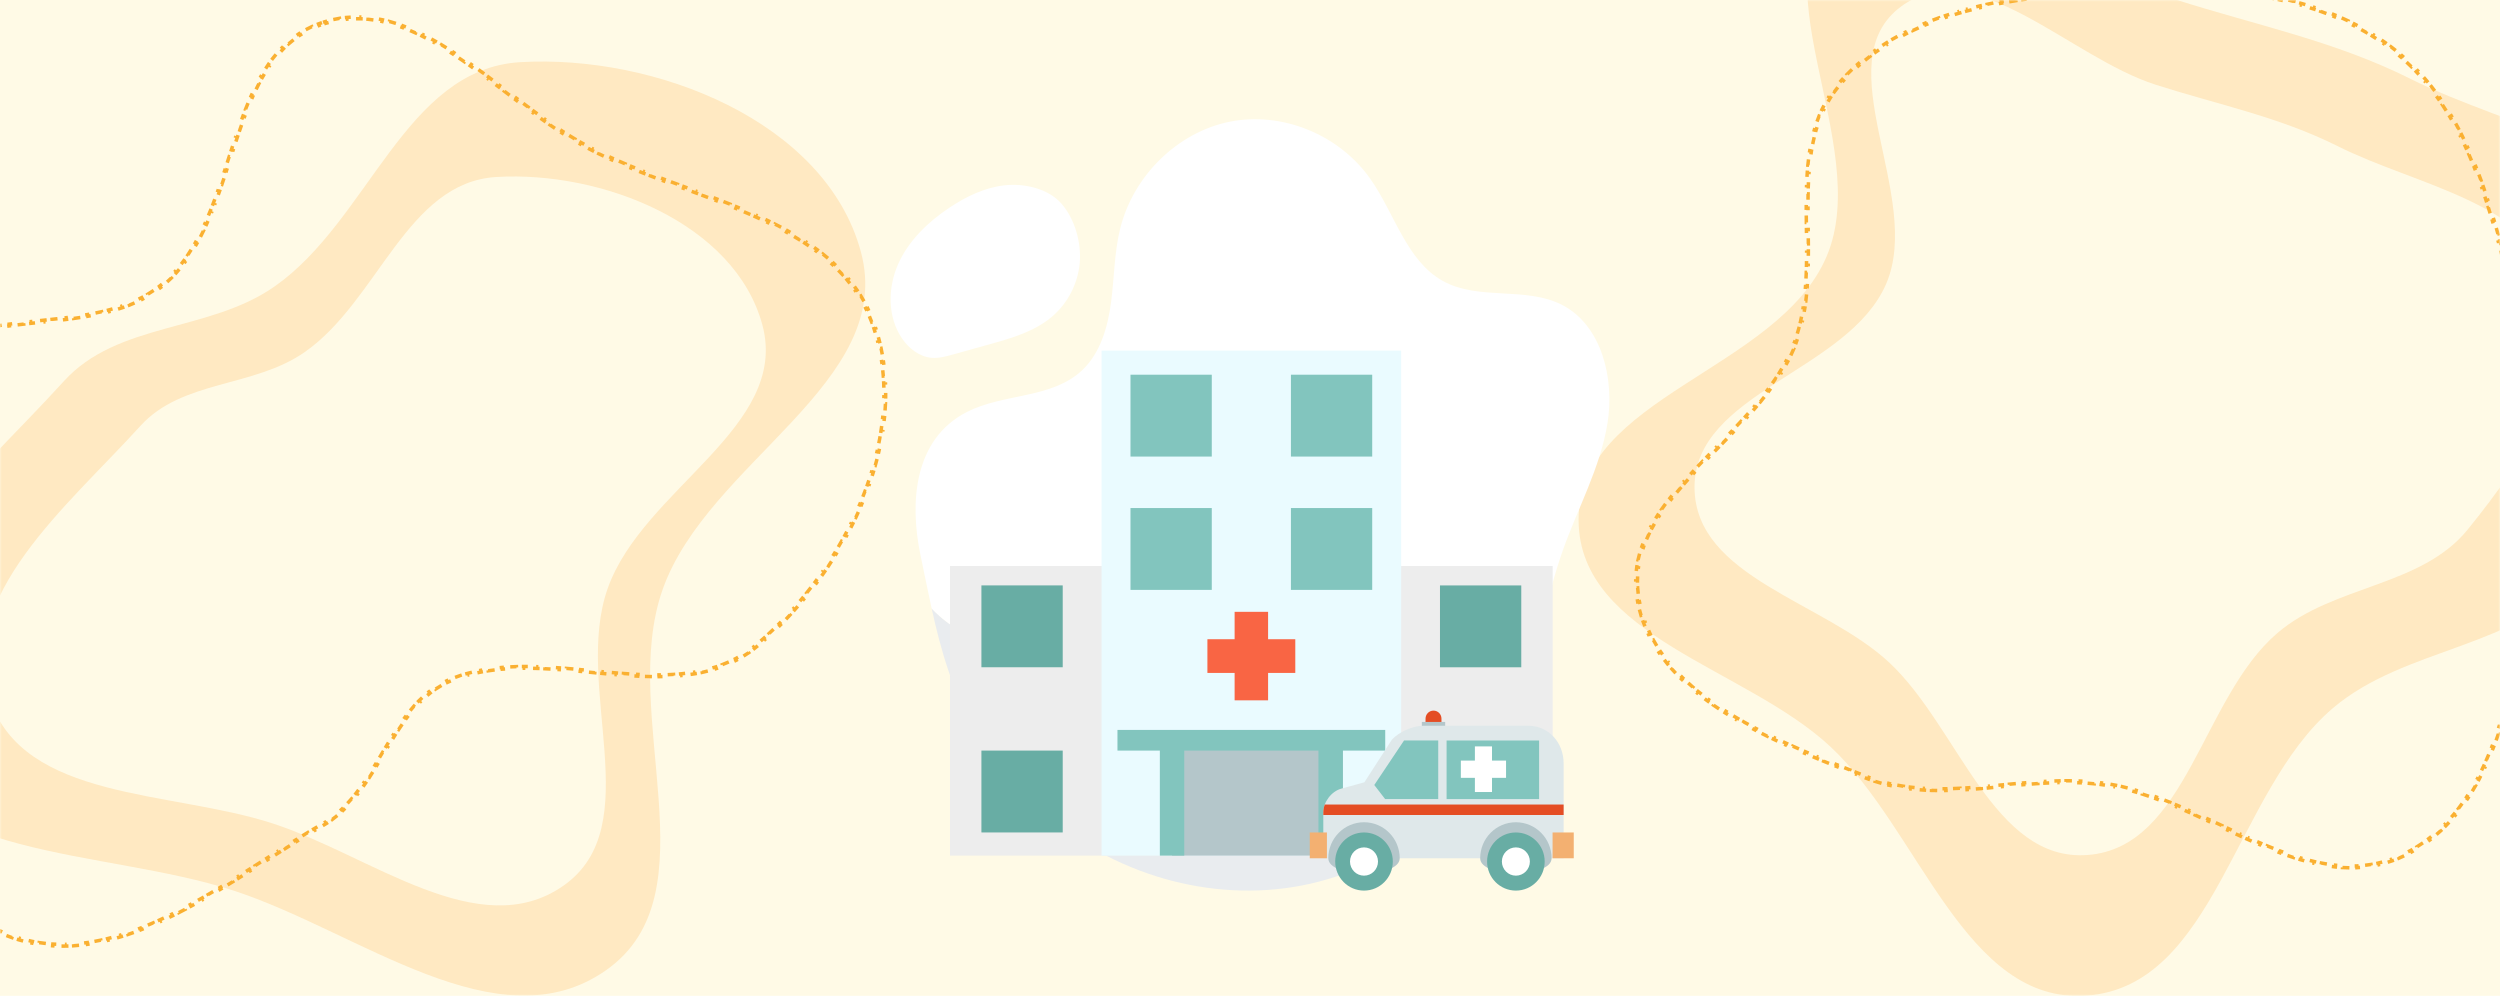 <svg width="713" height="284" viewBox="0 0 713 284" fill="none" xmlns="http://www.w3.org/2000/svg">
<rect width="713" height="284" fill="#FFFAE6"/>
<mask id="mask0_4598_16412" style="mask-type:alpha" maskUnits="userSpaceOnUse" x="0" y="0" width="713" height="284">
<rect width="713" height="284" fill="#D9D9D9"/>
</mask>
<g mask="url(#mask0_4598_16412)">
<path fill-rule="evenodd" clip-rule="evenodd" d="M687.382 22.447C716.783 37.175 757.971 42.933 768.576 74.087C779.078 104.937 756.033 138.361 735.496 163.787C718.299 185.079 685.975 184.283 665.19 202.086C637.247 226.021 631.837 281.156 595.218 283.941C560.422 286.587 547.509 236.745 522.057 212.972C497.952 190.458 450.482 181.557 450.212 148.503C449.925 113.273 507.003 105.635 520.916 73.216C534.73 41.029 498.214 -8.229 526.402 -29.031C553.505 -49.034 588.363 -10.394 620.348 -0.165C643.374 7.198 665.775 11.624 687.382 22.447Z" fill="#FFE9C2"/>
<path fill-rule="evenodd" clip-rule="evenodd" d="M666.656 41.66C689.389 53.048 721.235 57.5 729.435 81.587C737.555 105.44 719.737 131.283 703.858 150.942C690.561 167.405 665.569 166.789 649.498 180.554C627.892 199.06 623.71 241.69 595.396 243.844C568.493 245.89 558.509 207.352 538.829 188.971C520.192 171.564 483.489 164.682 483.28 139.125C483.058 111.886 527.19 105.98 537.947 80.914C548.628 56.027 520.394 17.942 542.189 1.858C563.145 -13.608 590.096 16.268 614.827 24.177C632.63 29.87 649.951 33.292 666.656 41.66Z" fill="#FFFAE6"/>
<path d="M600.304 -2.895C599.964 -2.874 599.624 -2.854 599.284 -2.833L599.315 -2.334C598.635 -2.292 597.954 -2.248 597.272 -2.202L597.239 -2.701C596.558 -2.656 595.877 -2.609 595.194 -2.56L595.23 -2.061C594.551 -2.012 593.871 -1.961 593.19 -1.908L593.151 -2.406C592.471 -2.353 591.79 -2.298 591.109 -2.24L591.151 -1.742C590.472 -1.685 589.792 -1.625 589.112 -1.562L589.067 -2.06C588.387 -1.998 587.706 -1.933 587.025 -1.865L587.075 -1.367C586.397 -1.3 585.718 -1.229 585.04 -1.156L584.986 -1.653C584.307 -1.579 583.627 -1.503 582.948 -1.423L583.006 -0.927C582.329 -0.847 581.652 -0.765 580.975 -0.679L580.912 -1.175C580.234 -1.088 579.556 -0.999 578.878 -0.905L578.947 -0.41C578.271 -0.317 577.596 -0.22 576.921 -0.12L576.847 -0.614C576.171 -0.514 575.495 -0.409 574.819 -0.3L574.899 0.193C574.225 0.302 573.552 0.414 572.88 0.531L572.795 0.038C572.12 0.155 571.447 0.277 570.775 0.403L570.867 0.894C570.196 1.02 569.526 1.15 568.858 1.285L568.759 0.795C568.088 0.931 567.418 1.071 566.75 1.216L566.856 1.705C566.189 1.85 565.523 2 564.859 2.155L564.746 1.668C564.078 1.825 563.412 1.986 562.749 2.153L562.871 2.638C562.208 2.804 561.548 2.976 560.891 3.154L560.76 2.671C560.098 2.85 559.438 3.035 558.782 3.225L558.921 3.706C558.265 3.896 557.612 4.092 556.961 4.294L556.813 3.817C556.157 4.021 555.504 4.231 554.855 4.448L555.013 4.922C554.365 5.139 553.72 5.362 553.079 5.591L552.911 5.12C552.264 5.352 551.621 5.59 550.982 5.835L551.161 6.302C550.523 6.547 549.889 6.798 549.26 7.057L549.07 6.595C548.434 6.856 547.803 7.125 547.176 7.401L547.377 7.858C546.752 8.134 546.131 8.417 545.515 8.708L545.302 8.255C544.68 8.549 544.063 8.85 543.451 9.16L543.676 9.606C543.067 9.914 542.463 10.23 541.864 10.555L541.626 10.115C541.021 10.443 540.422 10.779 539.828 11.123L540.079 11.556C539.489 11.898 538.905 12.249 538.326 12.61L538.062 12.185C537.478 12.548 536.9 12.921 536.329 13.302L536.606 13.718C536.039 14.097 535.478 14.484 534.923 14.881L534.632 14.475C534.073 14.874 533.521 15.284 532.975 15.703L533.279 16.099C532.739 16.514 532.205 16.939 531.678 17.373L531.36 16.987C530.83 17.424 530.307 17.871 529.791 18.328L530.122 18.702C529.613 19.154 529.11 19.615 528.614 20.086L528.27 19.724C527.773 20.197 527.283 20.68 526.801 21.173L527.159 21.522C526.684 22.008 526.216 22.504 525.756 23.011L525.386 22.674C525.155 22.929 524.925 23.187 524.697 23.447C524.468 23.71 524.243 23.975 524.024 24.242L524.41 24.559C523.975 25.088 523.562 25.626 523.169 26.171L522.763 25.878C522.357 26.441 521.972 27.012 521.607 27.591L522.03 27.858C521.666 28.435 521.323 29.02 520.998 29.613L520.56 29.372C520.227 29.979 519.915 30.594 519.622 31.215L520.074 31.429C519.783 32.044 519.512 32.666 519.257 33.295L518.794 33.108C518.536 33.745 518.295 34.39 518.072 35.041L518.545 35.203C518.325 35.844 518.12 36.492 517.931 37.145L517.451 37.006C517.261 37.664 517.086 38.328 516.925 38.997L517.411 39.114C517.252 39.772 517.108 40.436 516.975 41.104L516.485 41.007C516.352 41.677 516.232 42.352 516.124 43.031L516.617 43.11C516.511 43.779 516.415 44.451 516.329 45.128L515.833 45.066C515.747 45.742 515.672 46.421 515.605 47.105L516.103 47.153C516.037 47.826 515.98 48.502 515.931 49.182L515.432 49.146C515.383 49.824 515.341 50.505 515.306 51.19L515.805 51.215C515.771 51.891 515.742 52.569 515.72 53.251L515.22 53.234C515.197 53.913 515.18 54.595 515.168 55.279L515.668 55.288C515.655 55.965 515.647 56.645 515.642 57.326L515.142 57.323C515.138 58.002 515.137 58.683 515.138 59.365L515.638 59.364C515.64 60.042 515.644 60.721 515.649 61.401L515.149 61.405C515.155 62.084 515.162 62.764 515.17 63.444L515.67 63.438C515.677 64.007 515.684 64.577 515.691 65.147C515.693 65.256 515.694 65.366 515.695 65.476L515.195 65.482C515.204 66.161 515.212 66.84 515.22 67.519L515.72 67.513C515.727 68.192 515.734 68.872 515.738 69.551L515.238 69.554C515.243 70.233 515.245 70.911 515.245 71.588L515.745 71.588C515.745 72.268 515.742 72.948 515.736 73.626L515.236 73.622C515.229 74.3 515.219 74.977 515.205 75.653L515.705 75.664C515.69 76.344 515.671 77.023 515.646 77.7L515.147 77.682C515.122 78.359 515.092 79.035 515.056 79.708L515.555 79.735C515.518 80.415 515.475 81.093 515.425 81.769L514.926 81.731C514.876 82.407 514.819 83.08 514.753 83.75L515.25 83.799C515.184 84.477 515.109 85.152 515.025 85.824L514.529 85.762C514.445 86.433 514.352 87.101 514.249 87.765L514.743 87.842C514.639 88.514 514.524 89.183 514.398 89.85L513.907 89.757C513.782 90.419 513.645 91.078 513.497 91.733L513.984 91.844C513.834 92.507 513.671 93.166 513.495 93.822L513.012 93.692C512.838 94.341 512.65 94.987 512.448 95.627L512.925 95.777C512.721 96.425 512.503 97.067 512.27 97.706L511.8 97.534C511.685 97.849 511.566 98.163 511.443 98.476C511.324 98.78 511.201 99.082 511.075 99.382L511.536 99.576C511.28 100.184 511.011 100.787 510.728 101.384L510.276 101.17C509.998 101.759 509.706 102.344 509.402 102.923L509.844 103.156C509.539 103.738 509.221 104.316 508.892 104.89L508.458 104.641C508.133 105.207 507.797 105.768 507.451 106.326L507.875 106.59C507.527 107.149 507.169 107.705 506.802 108.256L506.386 107.979C506.024 108.522 505.653 109.061 505.273 109.597L505.681 109.886C505.3 110.422 504.911 110.956 504.514 111.486L504.114 111.186C503.722 111.71 503.321 112.231 502.914 112.749L503.307 113.058C502.901 113.575 502.488 114.09 502.068 114.602L501.682 114.285C501.266 114.791 500.845 115.295 500.418 115.797L500.799 116.121C500.372 116.623 499.94 117.122 499.503 117.62L499.127 117.29C498.694 117.783 498.257 118.274 497.815 118.764L498.186 119.099C497.745 119.588 497.299 120.075 496.851 120.561L496.484 120.221C496.037 120.705 495.588 121.186 495.136 121.667L495.5 122.009C495.048 122.49 494.594 122.969 494.137 123.447L493.776 123.101C493.321 123.578 492.864 124.054 492.406 124.528L492.766 124.875C492.307 125.35 491.848 125.825 491.388 126.298L491.029 125.95C490.569 126.423 490.109 126.896 489.649 127.368L490.007 127.717C489.903 127.824 489.798 127.932 489.694 128.039C489.337 128.405 488.98 128.771 488.625 129.136L488.266 128.788C487.805 129.262 487.344 129.736 486.886 130.209L487.245 130.557C486.785 131.032 486.327 131.507 485.872 131.981L485.511 131.635C485.051 132.114 484.594 132.593 484.141 133.073L484.504 133.416C484.048 133.898 483.596 134.379 483.148 134.861L482.782 134.521C482.33 135.006 481.882 135.493 481.439 135.981L481.809 136.317C481.363 136.808 480.921 137.299 480.486 137.792L480.111 137.461C479.67 137.96 479.234 138.461 478.805 138.963L479.185 139.288C478.754 139.792 478.33 140.297 477.913 140.804L477.527 140.486C477.104 141.001 476.688 141.517 476.281 142.036L476.674 142.345C476.263 142.868 475.861 143.393 475.469 143.921L475.068 143.622C474.668 144.159 474.279 144.699 473.9 145.241L474.309 145.527C473.929 146.071 473.56 146.618 473.203 147.167L472.784 146.895C472.419 147.456 472.066 148.02 471.727 148.588L472.156 148.845C471.815 149.416 471.487 149.99 471.175 150.568L470.735 150.33C470.415 150.92 470.11 151.515 469.822 152.114L470.272 152.331C469.985 152.928 469.713 153.53 469.459 154.135L468.998 153.942C468.739 154.561 468.497 155.185 468.275 155.814L468.746 155.981C468.525 156.604 468.323 157.232 468.142 157.866L467.661 157.728C467.477 158.373 467.312 159.023 467.17 159.679L467.658 159.786C467.518 160.428 467.4 161.077 467.303 161.731L466.809 161.659C466.711 162.319 466.636 162.986 466.584 163.659L467.083 163.698C467.033 164.352 467.005 165.012 467.001 165.678L466.501 165.675C466.496 166.34 466.515 167.011 466.558 167.688L467.057 167.657C467.098 168.305 467.161 168.96 467.247 169.621L466.751 169.686C466.795 170.02 466.845 170.356 466.9 170.693C466.954 171.022 467.013 171.349 467.075 171.674L467.566 171.58C467.689 172.224 467.829 172.859 467.984 173.486L467.498 173.606C467.658 174.251 467.833 174.887 468.024 175.516L468.503 175.37C468.694 175.997 468.9 176.615 469.122 177.225L468.652 177.396C468.879 178.019 469.121 178.633 469.378 179.239L469.838 179.043C470.093 179.644 470.364 180.236 470.648 180.821L470.199 181.04C470.488 181.634 470.792 182.219 471.111 182.797L471.549 182.555C471.863 183.126 472.192 183.688 472.534 184.243L472.108 184.506C472.454 185.066 472.813 185.619 473.185 186.164L473.598 185.882C473.965 186.419 474.344 186.948 474.736 187.471L474.336 187.771C474.731 188.297 475.137 188.815 475.556 189.326L475.943 189.01C476.354 189.512 476.777 190.008 477.211 190.497L476.837 190.829C477.272 191.319 477.717 191.802 478.173 192.279L478.534 191.933C478.983 192.402 479.442 192.865 479.91 193.322L479.561 193.68C480.03 194.137 480.509 194.588 480.996 195.033L481.333 194.663C481.813 195.101 482.301 195.533 482.798 195.959L482.473 196.338C482.969 196.763 483.473 197.183 483.984 197.597L484.299 197.208C484.803 197.616 485.316 198.019 485.835 198.417L485.531 198.814C486.05 199.211 486.577 199.604 487.11 199.991L487.404 199.587C487.929 199.968 488.46 200.345 488.998 200.717L488.713 201.128C489.25 201.499 489.792 201.866 490.34 202.228L490.616 201.811C491.158 202.169 491.706 202.523 492.259 202.872L491.992 203.295C492.544 203.644 493.101 203.989 493.663 204.33L493.923 203.902C494.478 204.238 495.037 204.571 495.601 204.9L495.349 205.332C495.913 205.66 496.482 205.985 497.054 206.306L497.298 205.87C497.866 206.189 498.437 206.503 499.012 206.815L498.773 207.254C499.347 207.565 499.924 207.872 500.504 208.176L500.736 207.733C501.312 208.035 501.891 208.334 502.473 208.629L502.247 209.075C502.829 209.371 503.414 209.663 504.001 209.952L504.222 209.504C504.806 209.791 505.393 210.076 505.981 210.358L505.765 210.809C506.354 211.091 506.944 211.37 507.536 211.647L507.748 211.194C508.338 211.469 508.93 211.742 509.523 212.012L509.316 212.467C509.911 212.738 510.506 213.006 511.102 213.272L511.306 212.815C511.901 213.08 512.498 213.343 513.095 213.604L512.895 214.062C513.494 214.323 514.093 214.582 514.693 214.839L514.89 214.379C515.489 214.636 516.089 214.89 516.688 215.143L516.494 215.603C517.097 215.857 517.7 216.109 518.302 216.358L518.493 215.897C519.097 216.147 519.7 216.395 520.301 216.641L520.112 217.104C520.717 217.351 521.32 217.597 521.922 217.84L522.11 217.377C522.717 217.623 523.322 217.866 523.925 218.108L523.739 218.572C524.347 218.816 524.953 219.058 525.556 219.299L525.742 218.834C526.349 219.076 526.954 219.317 527.557 219.556L527.372 220.021C527.981 220.262 528.587 220.502 529.189 220.741L529.373 220.276C529.458 220.31 529.544 220.343 529.629 220.377C530.153 220.585 530.675 220.791 531.193 220.997L531.009 221.462L531.912 221.82C532.231 221.947 532.551 222.07 532.87 222.188L533.044 221.72C533.68 221.956 534.317 222.177 534.955 222.383L534.802 222.858C535.453 223.069 536.106 223.264 536.76 223.444L536.893 222.962C537.545 223.143 538.198 223.308 538.853 223.461L538.74 223.948C539.405 224.102 540.071 224.243 540.738 224.371L540.832 223.88C541.495 224.007 542.16 224.121 542.826 224.223L542.75 224.718C543.423 224.821 544.097 224.912 544.772 224.992L544.831 224.495C545.5 224.574 546.171 224.642 546.843 224.7L546.801 225.198C547.477 225.256 548.155 225.304 548.834 225.342L548.862 224.842C549.534 224.88 550.208 224.908 550.883 224.928L550.869 225.428C551.546 225.448 552.225 225.459 552.904 225.462L552.906 224.962C553.58 224.966 554.254 224.962 554.93 224.951L554.938 225.451C555.614 225.44 556.292 225.422 556.97 225.399L556.952 224.899C557.625 224.875 558.299 224.846 558.974 224.812L558.999 225.311C559.674 225.277 560.349 225.237 561.026 225.194L560.993 224.695C561.665 224.652 562.338 224.604 563.012 224.553L563.049 225.052C563.723 225.001 564.396 224.947 565.07 224.891L565.029 224.392C565.7 224.336 566.372 224.277 567.044 224.217L567.089 224.715C567.761 224.654 568.433 224.592 569.106 224.529L569.059 224.031C569.73 223.968 570.402 223.904 571.074 223.841L571.121 224.338L571.292 224.322C571.906 224.264 572.52 224.205 573.135 224.147L573.088 223.65C573.759 223.587 574.431 223.524 575.103 223.463L575.148 223.961C575.819 223.9 576.49 223.841 577.161 223.784L577.119 223.286C577.791 223.229 578.463 223.174 579.135 223.122L579.174 223.62C579.845 223.569 580.516 223.52 581.187 223.475L581.153 222.976C581.827 222.931 582.5 222.89 583.173 222.854L583.2 223.353C583.871 223.317 584.543 223.285 585.214 223.258L585.194 222.759C585.868 222.732 586.542 222.711 587.217 222.696L587.228 223.196C587.899 223.182 588.57 223.173 589.241 223.171L589.24 222.671C589.914 222.67 590.589 222.675 591.263 222.688L591.253 223.188C591.924 223.201 592.594 223.222 593.263 223.251L593.285 222.752C593.959 222.781 594.632 222.819 595.305 222.867L595.27 223.366C595.938 223.413 596.605 223.469 597.271 223.535L597.321 223.038C597.991 223.104 598.661 223.181 599.331 223.269L599.266 223.764C599.598 223.808 599.929 223.854 600.261 223.903C600.592 223.951 600.923 224.003 601.253 224.058L601.335 223.565C602.002 223.676 602.668 223.798 603.334 223.932L603.235 224.423C603.891 224.555 604.547 224.698 605.203 224.852L605.317 224.365C605.974 224.52 606.63 224.684 607.286 224.858L607.158 225.342C607.806 225.514 608.454 225.696 609.101 225.886L609.242 225.407C609.891 225.597 610.538 225.797 611.185 226.004L611.032 226.48C611.671 226.685 612.309 226.898 612.947 227.118L613.11 226.645C613.748 226.865 614.386 227.093 615.023 227.326L614.851 227.796C615.483 228.027 616.114 228.266 616.745 228.509L616.926 228.043C617.555 228.286 618.185 228.535 618.813 228.789L618.626 229.253C619.25 229.505 619.874 229.762 620.497 230.024L620.691 229.563C621.314 229.824 621.938 230.09 622.56 230.36L622.361 230.818C622.98 231.086 623.599 231.358 624.217 231.632L624.42 231.175C625.038 231.45 625.656 231.727 626.273 232.007L626.067 232.462C626.682 232.741 627.297 233.022 627.912 233.305L628.121 232.85C628.736 233.133 629.35 233.418 629.964 233.703L629.753 234.157C630.367 234.442 630.98 234.728 631.593 235.015L631.805 234.562C632.319 234.803 632.833 235.044 633.346 235.284C633.446 235.331 633.545 235.377 633.644 235.424L633.432 235.877C634.046 236.164 634.659 236.451 635.271 236.737L635.483 236.284C636.098 236.571 636.712 236.858 637.325 237.142L637.115 237.596C637.731 237.881 638.347 238.165 638.962 238.447L639.17 237.992C639.787 238.274 640.403 238.554 641.018 238.831L640.813 239.287C641.434 239.566 642.054 239.842 642.674 240.115L642.875 239.657C643.497 239.93 644.119 240.2 644.74 240.465L644.543 240.925C645.17 241.192 645.796 241.455 646.421 241.712L646.611 241.25C647.24 241.509 647.867 241.762 648.494 242.009L648.311 242.474C648.947 242.725 649.582 242.969 650.217 243.207L650.392 242.738C651.029 242.977 651.666 243.208 652.301 243.431L652.136 243.903C652.78 244.129 653.424 244.347 654.068 244.557L654.222 244.081C654.87 244.292 655.517 244.494 656.163 244.686L656.021 245.165C656.678 245.36 657.335 245.546 657.991 245.72L658.12 245.237C658.777 245.411 659.434 245.575 660.09 245.726L659.977 246.213C660.645 246.368 661.312 246.51 661.979 246.639L662.074 246.148C662.742 246.277 663.409 246.393 664.076 246.494L664 246.988C664.68 247.092 665.359 247.181 666.037 247.254L666.091 246.757C666.766 246.83 667.44 246.887 668.114 246.927L668.083 247.426C668.769 247.468 669.453 247.492 670.137 247.498L670.142 246.998C670.819 247.005 671.496 246.993 672.172 246.963L672.195 247.462C672.879 247.431 673.564 247.381 674.248 247.311L674.197 246.814C674.868 246.745 675.538 246.657 676.208 246.548L676.288 247.041C676.963 246.931 677.637 246.801 678.31 246.649L678.2 246.161C678.857 246.013 679.513 245.844 680.168 245.653L680.308 246.133C680.962 245.942 681.616 245.73 682.269 245.496L682.1 245.026C682.729 244.8 683.357 244.554 683.984 244.285L684.181 244.745C684.498 244.61 684.815 244.469 685.131 244.322C685.443 244.178 685.752 244.03 686.057 243.88L685.836 243.431C686.442 243.132 687.036 242.821 687.619 242.497L687.862 242.934C688.46 242.602 689.046 242.257 689.621 241.9L689.357 241.475C689.93 241.118 690.492 240.749 691.043 240.367L691.328 240.778C691.888 240.39 692.437 239.989 692.975 239.576L692.671 239.179C693.205 238.77 693.727 238.348 694.239 237.915L694.562 238.296C695.082 237.856 695.59 237.405 696.087 236.942L695.747 236.576C696.239 236.118 696.72 235.65 697.191 235.17L697.548 235.52C698.023 235.036 698.488 234.541 698.943 234.036L698.572 233.702C699.021 233.203 699.46 232.694 699.889 232.176L700.274 232.495C700.706 231.973 701.129 231.441 701.542 230.9L701.145 230.597C701.551 230.064 701.949 229.523 702.338 228.973L702.746 229.261C703.136 228.709 703.517 228.149 703.889 227.581L703.471 227.307C703.838 226.746 704.197 226.178 704.547 225.602L704.974 225.862C705.326 225.285 705.669 224.701 706.005 224.109L705.57 223.862C705.9 223.28 706.223 222.691 706.539 222.095L706.981 222.329C707.296 221.734 707.604 221.132 707.905 220.524L707.458 220.302C707.755 219.702 708.046 219.096 708.33 218.484L708.784 218.695C709.068 218.083 709.346 217.466 709.617 216.843L709.159 216.643C709.427 216.03 709.689 215.412 709.945 214.788L710.407 214.979C710.663 214.356 710.913 213.729 711.158 213.097L710.692 212.917C710.934 212.291 711.171 211.662 711.403 211.029L711.872 211.201C712.104 210.568 712.331 209.932 712.552 209.292L712.08 209.129C712.299 208.496 712.514 207.859 712.724 207.22L713.199 207.376C713.41 206.736 713.615 206.094 713.817 205.448L713.34 205.299C713.54 204.659 713.736 204.015 713.928 203.369L714.408 203.512C714.6 202.867 714.788 202.22 714.972 201.571L714.491 201.434C714.674 200.789 714.854 200.141 715.031 199.492L715.513 199.623C715.69 198.973 715.863 198.321 716.033 197.668L715.55 197.542C715.719 196.893 715.885 196.241 716.049 195.589L716.534 195.711C716.697 195.058 716.858 194.403 717.016 193.748L716.53 193.631C716.688 192.978 716.843 192.324 716.996 191.669L717.483 191.783C717.636 191.127 717.787 190.471 717.936 189.815L717.448 189.704C717.597 189.048 717.743 188.392 717.888 187.736L718.376 187.843C718.521 187.186 718.664 186.528 718.806 185.871L718.317 185.766C718.458 185.108 718.598 184.451 718.737 183.794L719.226 183.897C719.365 183.238 719.503 182.579 719.639 181.921L719.149 181.819C719.286 181.16 719.422 180.501 719.557 179.844L720.046 179.945C720.182 179.285 720.316 178.627 720.449 177.97L719.959 177.87C720.094 177.209 720.227 176.55 720.361 175.893L720.851 175.992L720.918 175.659C721.03 175.109 721.141 174.561 721.252 174.015L720.762 173.916C720.896 173.255 721.03 172.596 721.163 171.941L721.653 172.041C721.788 171.38 721.923 170.723 722.059 170.068L721.569 169.967C721.706 169.305 721.843 168.646 721.981 167.99L722.47 168.093C722.539 167.765 722.608 167.438 722.677 167.112C722.746 166.79 722.813 166.467 722.879 166.145L722.389 166.045C722.52 165.402 722.646 164.759 722.767 164.117L723.258 164.209C723.38 163.561 723.496 162.914 723.607 162.267L723.114 162.182C723.225 161.536 723.331 160.889 723.432 160.242L723.926 160.319C724.027 159.668 724.123 159.017 724.214 158.366L723.719 158.297C723.81 157.648 723.896 156.998 723.977 156.348L724.473 156.41C724.554 155.757 724.63 155.104 724.701 154.451L724.204 154.396C724.275 153.744 724.341 153.093 724.403 152.441L724.9 152.488C724.962 151.832 725.019 151.177 725.07 150.522L724.572 150.482C724.624 149.829 724.67 149.175 724.712 148.521L725.211 148.554C725.254 147.897 725.291 147.24 725.324 146.584L724.825 146.559C724.857 145.904 724.885 145.25 724.909 144.595L725.409 144.613C725.432 143.956 725.451 143.299 725.465 142.642L724.966 142.631C724.98 141.975 724.99 141.32 724.995 140.665L725.495 140.669C725.5 140.012 725.501 139.354 725.498 138.697L724.998 138.699C724.995 138.044 724.987 137.389 724.975 136.734L725.475 136.725C725.463 136.067 725.446 135.41 725.426 134.753L724.926 134.769C724.905 134.114 724.881 133.459 724.852 132.804L725.351 132.782C725.323 132.126 725.29 131.469 725.253 130.813L724.753 130.841C724.717 130.187 724.676 129.533 724.631 128.879L725.13 128.845C725.085 128.19 725.036 127.534 724.983 126.879L724.485 126.919C724.432 126.266 724.376 125.614 724.316 124.961L724.814 124.915C724.754 124.261 724.69 123.607 724.622 122.953L724.125 123.004C724.057 122.353 723.986 121.701 723.912 121.05L724.408 120.993C724.334 120.341 724.255 119.689 724.174 119.036L723.677 119.099C723.596 118.449 723.511 117.799 723.423 117.15L723.918 117.082C723.83 116.432 723.738 115.781 723.643 115.131L723.148 115.203C723.053 114.555 722.955 113.907 722.854 113.259L723.348 113.182C723.246 112.534 723.142 111.885 723.034 111.237L722.541 111.319C722.433 110.673 722.323 110.027 722.209 109.381L722.702 109.295C722.588 108.648 722.472 108.002 722.352 107.356L721.86 107.447C721.741 106.803 721.619 106.159 721.494 105.516L721.985 105.42C721.86 104.776 721.732 104.132 721.601 103.488L721.111 103.587C720.981 102.946 720.848 102.304 720.713 101.662L721.202 101.559C721.066 100.917 720.928 100.275 720.787 99.634L720.299 99.741C720.158 99.102 720.015 98.462 719.87 97.823L720.357 97.712C720.212 97.072 720.064 96.433 719.913 95.793L719.426 95.908C719.276 95.27 719.124 94.633 718.969 93.996L719.455 93.877C719.3 93.24 719.143 92.603 718.984 91.966L718.499 92.087C718.34 91.452 718.179 90.817 718.015 90.182L718.5 90.058C718.418 89.74 718.336 89.422 718.253 89.104C718.169 88.781 718.085 88.457 718.001 88.133L717.517 88.259C717.349 87.611 717.182 86.962 717.015 86.312L717.499 86.188C717.333 85.54 717.167 84.891 717.002 84.241L716.517 84.365C716.352 83.717 716.187 83.068 716.021 82.418L716.506 82.294L716.364 81.738C716.246 81.274 716.128 80.811 716.01 80.347L715.526 80.47C715.36 79.821 715.195 79.172 715.029 78.522L715.513 78.398C715.347 77.749 715.181 77.1 715.014 76.451L714.529 76.575C714.363 75.927 714.195 75.278 714.026 74.63L714.51 74.504C714.341 73.855 714.171 73.207 714 72.558L713.517 72.686C713.346 72.038 713.174 71.39 713 70.743L713.483 70.614C713.309 69.966 713.134 69.318 712.957 68.671L712.475 68.803C712.298 68.157 712.12 67.511 711.939 66.866L712.421 66.731C712.24 66.085 712.057 65.439 711.873 64.794L711.392 64.932C711.207 64.288 711.021 63.645 710.831 63.002L711.311 62.861C711.121 62.217 710.929 61.574 710.734 60.932L710.256 61.077C710.061 60.435 709.864 59.795 709.664 59.156L710.141 59.007C709.94 58.365 709.736 57.725 709.529 57.087L709.053 57.241C708.847 56.603 708.637 55.967 708.424 55.333L708.898 55.174C708.683 54.536 708.465 53.901 708.244 53.267L707.772 53.432C707.551 52.798 707.326 52.167 707.097 51.538L707.567 51.367C707.337 50.735 707.104 50.104 706.866 49.477L706.398 49.654C706.161 49.027 705.919 48.402 705.673 47.78L706.138 47.596C705.89 46.97 705.637 46.347 705.381 45.726L704.919 45.917C704.662 45.297 704.4 44.68 704.134 44.066L704.593 43.867C704.325 43.249 704.052 42.634 703.773 42.023L703.318 42.23C703.041 41.619 702.758 41.012 702.469 40.409L702.92 40.193C702.63 39.585 702.333 38.981 702.031 38.38L701.585 38.605C701.283 38.005 700.976 37.41 700.663 36.818L701.105 36.584C700.789 35.988 700.467 35.396 700.139 34.809L699.702 35.053C699.375 34.467 699.042 33.886 698.702 33.31L699.133 33.056C698.79 32.475 698.441 31.899 698.085 31.327L697.661 31.592C697.306 31.023 696.944 30.459 696.575 29.9L696.993 29.625C696.621 29.062 696.242 28.504 695.856 27.951L695.446 28.238C695.062 27.689 694.671 27.145 694.272 26.607L694.674 26.309C694.272 25.767 693.862 25.231 693.445 24.701L693.052 25.01C692.638 24.484 692.215 23.964 691.785 23.45L692.168 23.129C691.735 22.612 691.294 22.101 690.845 21.597L690.472 21.93C690.027 21.43 689.573 20.937 689.112 20.451L689.474 20.107C689.01 19.618 688.537 19.136 688.056 18.66L687.705 19.016C687.229 18.547 686.744 18.083 686.251 17.627L686.59 17.26C686.096 16.803 685.593 16.353 685.08 15.91L684.753 16.288C684.249 15.852 683.735 15.423 683.212 15L683.527 14.611C683.264 14.399 682.998 14.188 682.73 13.979C682.459 13.768 682.187 13.559 681.914 13.352L681.612 13.751C681.068 13.34 680.52 12.938 679.967 12.546L680.257 12.138C679.697 11.741 679.132 11.353 678.563 10.975L678.286 11.391C677.719 11.014 677.147 10.645 676.571 10.286L676.835 9.862C676.253 9.499 675.667 9.145 675.076 8.8L674.824 9.232C674.237 8.889 673.645 8.555 673.048 8.229L673.288 7.791C672.687 7.462 672.081 7.143 671.472 6.832L671.245 7.278C670.639 6.968 670.029 6.668 669.415 6.376L669.63 5.924C669.011 5.63 668.39 5.344 667.764 5.067L667.561 5.524C666.94 5.248 666.315 4.981 665.686 4.721L665.877 4.259C665.245 3.998 664.609 3.745 663.97 3.5L663.791 3.967C663.156 3.723 662.518 3.488 661.877 3.259L662.045 2.788C661.401 2.559 660.754 2.338 660.104 2.124L659.948 2.599C659.302 2.386 658.654 2.181 658.003 1.983L658.149 1.504C657.495 1.305 656.839 1.114 656.18 0.929L656.045 1.41C655.391 1.227 654.734 1.05 654.074 0.88L654.199 0.396C653.538 0.225 652.875 0.062 652.21 -0.095L652.095 0.391C651.434 0.235 650.771 0.085 650.105 -0.058L650.211 -0.547C649.543 -0.691 648.874 -0.829 648.203 -0.96L648.107 -0.47C647.44 -0.6 646.772 -0.725 646.101 -0.844L646.188 -1.337C645.517 -1.456 644.844 -1.569 644.169 -1.677L644.09 -1.184C643.419 -1.291 642.747 -1.393 642.073 -1.489L642.144 -1.984C641.469 -2.081 640.792 -2.172 640.114 -2.258L640.051 -1.762C639.377 -1.848 638.702 -1.928 638.025 -2.004L638.081 -2.501C637.403 -2.577 636.725 -2.648 636.045 -2.714L635.996 -2.216C635.32 -2.282 634.643 -2.343 633.965 -2.4L634.007 -2.898C633.328 -2.955 632.647 -3.007 631.966 -3.055L631.931 -2.557C631.253 -2.604 630.574 -2.648 629.895 -2.688L629.924 -3.187C629.244 -3.226 628.562 -3.262 627.881 -3.293L627.858 -2.794C627.179 -2.825 626.499 -2.853 625.82 -2.877L625.837 -3.377C625.156 -3.4 624.474 -3.421 623.793 -3.437L623.78 -2.938C623.101 -2.954 622.421 -2.967 621.741 -2.977L621.748 -3.477C621.066 -3.487 620.385 -3.494 619.703 -3.497L619.701 -2.997C619.021 -3.001 618.341 -3.001 617.661 -2.998L617.659 -3.498C616.977 -3.496 616.296 -3.49 615.614 -3.482L615.621 -2.982C614.94 -2.973 614.26 -2.962 613.581 -2.948L613.571 -3.448C612.889 -3.434 612.208 -3.418 611.528 -3.399L611.542 -2.899C610.861 -2.88 610.181 -2.859 609.502 -2.836L609.485 -3.335C608.803 -3.312 608.123 -3.286 607.443 -3.258L607.463 -2.758C606.783 -2.731 606.104 -2.701 605.426 -2.669L605.402 -3.168C604.721 -3.136 604.041 -3.102 603.362 -3.067L603.388 -2.567C602.708 -2.532 602.029 -2.494 601.351 -2.455L601.322 -2.954C600.982 -2.935 600.643 -2.915 600.304 -2.895Z" stroke="#FAB031" stroke-dasharray="2 2"/>
<path fill-rule="evenodd" clip-rule="evenodd" d="M78.294 81.711C105.234 62.875 115.523 19.681 148.34 17.733C186.785 15.45 235.452 34.578 245.514 71.784C255.62 109.157 201.934 131.609 188.998 168.081C176.278 203.946 203.975 254.887 172.829 276.721C141.984 298.345 102.335 265.605 66.493 253.961C29.328 241.887 -24.439 245.726 -36.773 208.627C-49.248 171.107 -8.332 137.991 18.205 108.722C33.541 91.807 59.585 94.793 78.294 81.711Z" fill="#FFE9C2"/>
<path fill-rule="evenodd" clip-rule="evenodd" d="M86.925 100.403C107.949 85.703 115.978 51.994 141.59 50.474C171.592 48.692 209.573 63.62 217.425 92.656C225.312 121.822 183.415 139.344 173.32 167.807C163.393 195.797 185.008 235.552 160.701 252.592C136.629 269.467 105.687 243.917 77.715 234.829C48.711 225.407 6.75 228.403 -2.876 199.45C-12.611 170.169 19.321 144.325 40.031 121.483C51.999 108.282 72.323 110.612 86.925 100.403Z" fill="#FFFAE6"/>
<path d="M91.824 6.463C91.489 6.574 91.158 6.69 90.832 6.812L91.007 7.28C90.363 7.52 89.737 7.78 89.129 8.058L88.921 7.603C88.284 7.895 87.666 8.206 87.065 8.538L87.307 8.975C86.705 9.307 86.122 9.658 85.557 10.028L85.283 9.61C84.701 9.991 84.136 10.391 83.589 10.81L83.894 11.207C83.353 11.621 82.829 12.054 82.321 12.505L81.989 12.13C81.472 12.589 80.971 13.066 80.486 13.559L80.842 13.91C80.366 14.393 79.905 14.893 79.458 15.409L79.08 15.082C78.63 15.601 78.195 16.135 77.773 16.683L78.169 16.988C77.756 17.524 77.356 18.073 76.968 18.636L76.556 18.352C76.168 18.916 75.791 19.492 75.424 20.08L75.849 20.344C75.491 20.919 75.143 21.505 74.805 22.102L74.37 21.856C74.034 22.448 73.708 23.05 73.391 23.662L73.835 23.892C73.523 24.491 73.22 25.1 72.925 25.717L72.474 25.501C72.179 26.116 71.892 26.738 71.612 27.368L72.068 27.572C71.793 28.19 71.523 28.816 71.26 29.449L70.798 29.256C70.537 29.883 70.281 30.516 70.03 31.154L70.496 31.337C70.248 31.967 70.005 32.602 69.765 33.243L69.297 33.068C69.059 33.706 68.824 34.348 68.593 34.994L69.064 35.163C68.836 35.8 68.611 36.442 68.388 37.087L67.916 36.924C67.694 37.566 67.475 38.212 67.258 38.86L67.732 39.019C67.516 39.662 67.302 40.309 67.089 40.957L66.614 40.801C66.402 41.447 66.192 42.095 65.981 42.743L66.457 42.898C66.248 43.544 66.039 44.191 65.83 44.839L65.354 44.686L65.24 45.039C65.069 45.569 64.898 46.099 64.727 46.629L65.203 46.782C64.994 47.429 64.784 48.077 64.573 48.724L64.098 48.569C63.887 49.215 63.675 49.861 63.461 50.505L63.935 50.663C63.721 51.309 63.504 51.954 63.285 52.598L62.812 52.437C62.593 53.08 62.372 53.721 62.147 54.36L62.619 54.526C62.393 55.169 62.164 55.81 61.931 56.449L61.461 56.277C61.228 56.916 60.992 57.551 60.751 58.183L61.218 58.361C60.975 58.998 60.728 59.631 60.475 60.26L60.011 60.073C59.758 60.704 59.499 61.331 59.235 61.953L59.696 62.148C59.429 62.777 59.156 63.4 58.877 64.018L58.421 63.812C58.142 64.43 57.856 65.042 57.563 65.647L58.013 65.865C57.716 66.48 57.411 67.089 57.098 67.69L56.654 67.459C56.342 68.061 56.02 68.655 55.691 69.241L56.127 69.486C55.792 70.081 55.448 70.668 55.095 71.246L54.668 70.985C54.316 71.561 53.954 72.129 53.582 72.686L53.998 72.964C53.618 73.532 53.228 74.09 52.827 74.638L52.424 74.342C52.025 74.886 51.615 75.418 51.194 75.94L51.582 76.254C51.154 76.784 50.714 77.301 50.26 77.807L49.888 77.473C49.44 77.973 48.978 78.46 48.503 78.935L48.857 79.289C48.377 79.768 47.883 80.235 47.374 80.688L47.042 80.315C46.791 80.538 46.537 80.758 46.279 80.975C46.02 81.192 45.758 81.405 45.494 81.612L45.802 82.005C45.263 82.429 44.712 82.832 44.152 83.216L43.869 82.804C43.313 83.184 42.747 83.547 42.171 83.891L42.428 84.32C41.841 84.671 41.245 85.004 40.639 85.319L40.408 84.876C39.811 85.187 39.205 85.482 38.59 85.761L38.797 86.216C38.177 86.498 37.548 86.764 36.912 87.016L36.728 86.551C36.102 86.798 35.469 87.032 34.828 87.253L34.991 87.725C34.347 87.947 33.697 88.156 33.041 88.353L32.897 87.874C32.251 88.067 31.599 88.249 30.941 88.421L31.067 88.905C30.408 89.077 29.744 89.239 29.075 89.391L28.964 88.904C28.306 89.054 27.642 89.195 26.974 89.328L27.072 89.819C26.405 89.952 25.734 90.077 25.059 90.195L24.973 89.703C24.305 89.819 23.635 89.93 22.961 90.034L23.038 90.528C22.364 90.632 21.688 90.731 21.01 90.825L20.941 90.33C20.268 90.423 19.593 90.512 18.915 90.597L18.977 91.093C18.301 91.178 17.622 91.259 16.943 91.338L16.886 90.841C16.209 90.919 15.531 90.995 14.853 91.069L14.907 91.566C14.228 91.64 13.549 91.712 12.869 91.784L12.817 91.287C12.137 91.359 11.458 91.43 10.779 91.501L10.831 91.998C10.151 92.07 9.472 92.142 8.794 92.215L8.74 91.718C8.059 91.791 7.38 91.866 6.701 91.943L6.758 92.44C6.077 92.517 5.398 92.597 4.722 92.68L4.661 92.183C3.979 92.267 3.299 92.354 2.622 92.446L2.689 92.941C2.009 93.033 1.333 93.129 0.66 93.231L0.585 92.737C-0.096 92.84 -0.773 92.948 -1.447 93.064L-1.362 93.557C-2.038 93.673 -2.709 93.795 -3.376 93.926L-3.472 93.435C-4.15 93.568 -4.823 93.709 -5.491 93.86L-5.381 94.347C-6.052 94.498 -6.716 94.659 -7.374 94.83L-7.5 94.346C-8.17 94.52 -8.835 94.706 -9.492 94.903L-9.348 95.382C-10.005 95.58 -10.655 95.79 -11.297 96.014L-11.461 95.541C-12.116 95.77 -12.763 96.012 -13.402 96.27L-13.214 96.734C-13.85 96.99 -14.476 97.263 -15.091 97.552L-15.304 97.099C-15.932 97.394 -16.55 97.706 -17.158 98.037L-16.919 98.476C-17.519 98.802 -18.108 99.148 -18.685 99.513L-18.953 99.09C-19.538 99.46 -20.113 99.851 -20.674 100.263L-20.379 100.666C-20.927 101.068 -21.462 101.491 -21.985 101.936L-22.309 101.555C-22.834 102.002 -23.346 102.471 -23.844 102.963L-23.492 103.319C-23.973 103.794 -24.44 104.29 -24.893 104.81L-25.27 104.481C-25.499 104.743 -25.725 105.011 -25.947 105.285C-26.159 105.547 -26.368 105.81 -26.575 106.075L-26.181 106.383C-26.592 106.908 -26.993 107.439 -27.384 107.975L-27.788 107.681C-28.184 108.224 -28.57 108.773 -28.946 109.328L-28.532 109.608C-28.906 110.16 -29.271 110.717 -29.626 111.28L-30.048 111.013C-30.407 111.581 -30.756 112.154 -31.095 112.732L-30.663 112.985C-31 113.56 -31.327 114.139 -31.645 114.723L-32.084 114.484C-32.405 115.074 -32.716 115.668 -33.017 116.267L-32.571 116.492C-32.87 117.086 -33.161 117.685 -33.442 118.289L-33.895 118.078C-34.178 118.685 -34.452 119.297 -34.717 119.913L-34.258 120.111C-34.52 120.722 -34.774 121.337 -35.02 121.956L-35.484 121.772C-35.731 122.395 -35.969 123.021 -36.198 123.652L-35.728 123.823C-35.956 124.448 -36.175 125.076 -36.385 125.709L-36.86 125.551C-37.071 126.185 -37.274 126.824 -37.469 127.465L-36.991 127.611C-37.184 128.246 -37.37 128.886 -37.547 129.528L-38.029 129.395C-38.207 130.039 -38.377 130.687 -38.54 131.338L-38.055 131.459C-38.216 132.104 -38.37 132.752 -38.516 133.403L-39.004 133.293C-39.15 133.945 -39.29 134.599 -39.422 135.256L-38.931 135.355C-39.062 136.006 -39.186 136.66 -39.303 137.316L-39.795 137.229C-39.912 137.887 -40.022 138.547 -40.126 139.209L-39.631 139.286C-39.734 139.943 -39.83 140.602 -39.919 141.262L-40.415 141.195C-40.504 141.857 -40.587 142.521 -40.664 143.186L-40.167 143.243C-40.243 143.903 -40.313 144.565 -40.376 145.228L-40.874 145.181C-40.938 145.845 -40.995 146.512 -41.047 147.179L-40.549 147.218C-40.6 147.881 -40.646 148.545 -40.686 149.21L-41.185 149.18C-41.225 149.847 -41.259 150.514 -41.288 151.183L-40.788 151.204C-40.816 151.868 -40.84 152.534 -40.857 153.199L-41.357 153.186C-41.375 153.854 -41.387 154.522 -41.395 155.19L-40.895 155.196C-40.902 155.861 -40.904 156.527 -40.901 157.193L-41.401 157.195C-41.398 157.863 -41.39 158.531 -41.378 159.199L-40.878 159.189C-40.865 159.855 -40.848 160.52 -40.826 161.185L-41.326 161.202C-41.304 161.869 -41.277 162.537 -41.246 163.204L-40.747 163.181C-40.716 163.845 -40.681 164.51 -40.641 165.175L-41.14 165.204C-41.1 165.871 -41.056 166.537 -41.008 167.203L-40.509 167.167C-40.461 167.831 -40.409 168.495 -40.353 169.158L-40.851 169.2C-40.795 169.865 -40.735 170.53 -40.67 171.194L-40.173 171.146C-40.109 171.809 -40.041 172.471 -39.97 173.132L-40.467 173.186C-40.395 173.85 -40.319 174.514 -40.24 175.176L-39.744 175.116C-39.665 175.778 -39.583 176.439 -39.497 177.098L-39.993 177.163C-39.907 177.826 -39.817 178.487 -39.724 179.147L-39.229 179.077C-39.136 179.737 -39.04 180.396 -38.941 181.052L-39.436 181.127C-39.336 181.788 -39.233 182.447 -39.128 183.105L-38.634 183.025C-38.528 183.684 -38.419 184.341 -38.308 184.996L-38.8 185.08C-38.745 185.409 -38.688 185.737 -38.631 186.064L-38.462 187.029L-37.969 186.942C-37.958 187.009 -37.946 187.075 -37.934 187.141C-37.833 187.72 -37.731 188.303 -37.629 188.888L-38.121 188.974C-38.009 189.616 -37.895 190.261 -37.781 190.91L-37.289 190.823C-37.175 191.467 -37.061 192.113 -36.945 192.763L-37.437 192.85C-37.322 193.496 -37.206 194.144 -37.089 194.794L-36.597 194.705C-36.481 195.348 -36.363 195.992 -36.244 196.639L-36.736 196.73C-36.618 197.374 -36.498 198.02 -36.376 198.669L-35.885 198.576C-35.764 199.22 -35.642 199.866 -35.517 200.513L-36.008 200.607C-35.885 201.251 -35.759 201.896 -35.632 202.541L-35.141 202.445C-35.015 203.088 -34.886 203.732 -34.755 204.377L-35.245 204.476C-35.114 205.12 -34.982 205.764 -34.847 206.409L-34.358 206.306C-34.223 206.948 -34.087 207.59 -33.948 208.232L-34.436 208.338C-34.297 208.981 -34.156 209.623 -34.012 210.266L-33.524 210.156C-33.38 210.797 -33.234 211.437 -33.086 212.076L-33.573 212.19C-33.424 212.83 -33.272 213.471 -33.117 214.111L-32.631 213.993C-32.477 214.631 -32.32 215.269 -32.16 215.905L-32.645 216.027C-32.484 216.666 -32.32 217.304 -32.153 217.94L-31.669 217.813C-31.503 218.449 -31.332 219.083 -31.159 219.716L-31.641 219.848C-31.467 220.483 -31.29 221.117 -31.108 221.749L-30.628 221.612C-30.446 222.244 -30.262 222.874 -30.073 223.503L-30.552 223.646C-30.362 224.278 -30.169 224.908 -29.971 225.535L-29.495 225.384C-29.297 226.012 -29.096 226.637 -28.89 227.259L-29.365 227.416C-29.157 228.044 -28.946 228.668 -28.73 229.29L-28.258 229.126C-28.042 229.747 -27.822 230.365 -27.597 230.979L-28.067 231.151C-27.839 231.772 -27.608 232.39 -27.371 233.004L-26.904 232.824C-26.667 233.439 -26.426 234.05 -26.179 234.656L-26.642 234.844C-26.393 235.457 -26.139 236.064 -25.879 236.668L-25.42 236.47C-25.159 237.076 -24.893 237.678 -24.622 238.274L-25.077 238.481C-24.803 239.084 -24.523 239.682 -24.236 240.275L-23.786 240.058C-23.5 240.65 -23.209 241.237 -22.911 241.818L-23.356 242.046C-23.053 242.637 -22.744 243.222 -22.428 243.801L-21.989 243.562C-21.674 244.141 -21.352 244.713 -21.024 245.279L-21.456 245.53C-21.123 246.103 -20.784 246.67 -20.437 247.229L-20.012 246.965C-19.665 247.526 -19.31 248.079 -18.948 248.625L-19.365 248.901C-18.998 249.455 -18.623 250.001 -18.24 250.539L-17.833 250.249C-17.451 250.786 -17.062 251.314 -16.665 251.833L-17.063 252.137C-16.659 252.665 -16.247 253.184 -15.828 253.694L-15.441 253.376C-15.023 253.884 -14.596 254.383 -14.16 254.873L-14.534 255.205C-14.092 255.701 -13.641 256.188 -13.182 256.664L-12.822 256.316C-12.366 256.789 -11.9 257.252 -11.426 257.704L-11.771 258.066C-11.29 258.524 -10.799 258.972 -10.299 259.408L-9.97 259.031C-9.476 259.462 -8.971 259.882 -8.458 260.291L-8.769 260.682C-8.25 261.095 -7.72 261.497 -7.181 261.886L-6.888 261.481C-6.357 261.864 -5.816 262.236 -5.265 262.595L-5.538 263.014C-4.983 263.375 -4.419 263.724 -3.844 264.061L-3.591 263.629C-3.027 263.959 -2.453 264.277 -1.868 264.582L-2.099 265.025C-1.512 265.332 -0.914 265.625 -0.306 265.905L-0.097 265.451C0.494 265.724 1.095 265.983 1.706 266.23L1.519 266.694C1.828 266.819 2.139 266.94 2.453 267.059C2.767 267.177 3.081 267.291 3.395 267.401L3.56 266.929C4.181 267.146 4.802 267.348 5.424 267.535L5.28 268.014C5.921 268.206 6.562 268.382 7.203 268.542L7.324 268.057C7.963 268.217 8.601 268.361 9.24 268.489L9.142 268.979C9.793 269.11 10.445 269.226 11.097 269.326L11.172 268.831C11.823 268.931 12.473 269.016 13.124 269.085L13.071 269.582C13.731 269.653 14.391 269.708 15.052 269.749L15.082 269.25C15.737 269.29 16.391 269.316 17.046 269.327L17.037 269.827C17.699 269.839 18.361 269.836 19.024 269.82L19.011 269.32C19.666 269.304 20.32 269.274 20.974 269.231L21.007 269.73C21.667 269.687 22.326 269.631 22.986 269.562L22.933 269.064C23.584 268.996 24.234 268.916 24.884 268.823L24.955 269.318C25.607 269.225 26.259 269.12 26.912 269.004L26.824 268.511C27.467 268.396 28.111 268.27 28.754 268.133L28.858 268.622C29.502 268.485 30.146 268.337 30.789 268.178L30.67 267.693C31.303 267.537 31.937 267.371 32.57 267.195L32.703 267.677C33.338 267.501 33.972 267.316 34.605 267.121L34.458 266.643C35.082 266.451 35.706 266.251 36.33 266.042L36.489 266.516C37.111 266.307 37.733 266.09 38.354 265.864L38.184 265.394C38.799 265.172 39.413 264.941 40.027 264.703L40.208 265.169C40.819 264.932 41.431 264.687 42.042 264.436L41.851 263.973C42.455 263.725 43.058 263.469 43.661 263.207L43.86 263.666C44.463 263.404 45.065 263.136 45.667 262.861L45.46 262.406C46.053 262.136 46.646 261.859 47.239 261.577L47.454 262.029C48.046 261.747 48.638 261.46 49.23 261.167L49.008 260.719C49.594 260.429 50.18 260.134 50.766 259.834L50.994 260.279C51.577 259.981 52.16 259.677 52.742 259.37L52.508 258.928C53.086 258.622 53.664 258.312 54.242 257.998L54.481 258.438C55.057 258.124 55.632 257.808 56.207 257.487L55.964 257.05C56.535 256.732 57.106 256.41 57.676 256.085L57.924 256.519C58.494 256.194 59.064 255.866 59.633 255.535L59.381 255.103C59.946 254.774 60.511 254.442 61.075 254.108L61.33 254.538C61.894 254.204 62.458 253.867 63.021 253.528L62.764 253.1C63.325 252.762 63.885 252.422 64.445 252.081L64.705 252.508C65.265 252.166 65.825 251.822 66.383 251.478L66.121 251.052C66.678 250.708 67.235 250.362 67.791 250.016L68.056 250.44C68.612 250.093 69.168 249.745 69.724 249.396L69.458 248.972C70.013 248.624 70.567 248.274 71.121 247.924L71.388 248.346C71.943 247.996 72.496 247.645 73.049 247.294L72.781 246.872C73.335 246.52 73.889 246.168 74.441 245.816L74.71 246.238C75.223 245.911 75.735 245.584 76.247 245.258L76.367 245.182L76.098 244.76C76.652 244.407 77.205 244.055 77.757 243.703L78.026 244.125C78.58 243.773 79.133 243.421 79.684 243.071L79.417 242.648C79.971 242.297 80.524 241.946 81.076 241.597L81.343 242.02C81.899 241.669 82.454 241.32 83.008 240.972L82.742 240.549C83.298 240.2 83.854 239.853 84.408 239.508L84.672 239.933C85.23 239.586 85.787 239.241 86.343 238.899L86.081 238.473C86.641 238.129 87.201 237.787 87.76 237.448L88.019 237.875C88.58 237.535 89.139 237.199 89.697 236.866L89.441 236.436C90.007 236.098 90.572 235.764 91.136 235.434L91.389 235.865C91.671 235.7 91.951 235.537 92.232 235.374C92.527 235.203 92.817 235.028 93.103 234.847L92.837 234.424C93.401 234.068 93.949 233.694 94.482 233.302L94.778 233.704C95.324 233.303 95.854 232.884 96.369 232.449L96.046 232.067C96.554 231.638 97.047 231.193 97.527 230.734L97.873 231.095C98.359 230.63 98.832 230.15 99.293 229.658L98.928 229.316C99.381 228.833 99.823 228.336 100.254 227.828L100.635 228.152C101.068 227.641 101.491 227.12 101.905 226.589L101.511 226.281C101.918 225.759 102.316 225.227 102.707 224.687L103.112 224.98C103.504 224.439 103.888 223.891 104.265 223.336L103.852 223.055C104.225 222.507 104.592 221.952 104.953 221.393L105.373 221.664C105.735 221.105 106.092 220.54 106.445 219.973L106.021 219.709C106.371 219.145 106.718 218.578 107.062 218.009L107.49 218.268C107.835 217.698 108.176 217.127 108.517 216.555L108.087 216.299C108.39 215.791 108.691 215.282 108.993 214.774C109.03 214.711 109.067 214.648 109.105 214.585L109.535 214.84C109.874 214.267 110.213 213.696 110.552 213.127L110.123 212.871C110.464 212.299 110.806 211.729 111.151 211.163L111.578 211.422C111.924 210.855 112.271 210.291 112.622 209.732L112.198 209.466C112.552 208.901 112.91 208.341 113.273 207.787L113.691 208.061C114.054 207.506 114.422 206.958 114.796 206.418L114.385 206.133C114.764 205.584 115.15 205.043 115.543 204.512L115.945 204.809C116.339 204.277 116.74 203.755 117.15 203.244L116.759 202.931C117.177 202.41 117.604 201.901 118.041 201.404L118.416 201.734C118.851 201.24 119.297 200.759 119.753 200.293L119.396 199.943C119.862 199.467 120.341 199.006 120.833 198.562L121.168 198.933C121.653 198.494 122.151 198.072 122.664 197.669L122.355 197.276C122.876 196.866 123.412 196.474 123.965 196.102L124.244 196.516C124.782 196.155 125.335 195.812 125.905 195.49L125.659 195.055C126.233 194.731 126.823 194.428 127.432 194.147L127.641 194.601C127.936 194.465 128.236 194.334 128.54 194.209C128.851 194.08 129.164 193.955 129.478 193.835L129.299 193.368C129.935 193.124 130.575 192.896 131.22 192.684L131.376 193.159C132.015 192.948 132.659 192.753 133.307 192.572L133.172 192.091C133.827 191.908 134.486 191.74 135.148 191.585L135.262 192.072C135.917 191.92 136.575 191.781 137.238 191.655L137.144 191.163C137.812 191.036 138.483 190.922 139.157 190.82L139.232 191.314C139.896 191.213 140.564 191.124 141.236 191.046L141.178 190.55C141.852 190.471 142.528 190.404 143.207 190.347L143.249 190.845C143.921 190.788 144.595 190.742 145.272 190.704L145.244 190.205C145.921 190.167 146.601 190.139 147.283 190.119L147.298 190.619C147.971 190.599 148.647 190.588 149.325 190.584L149.322 190.084C150.001 190.079 150.681 190.083 151.363 190.093L151.356 190.593C152.032 190.602 152.709 190.619 153.388 190.641L153.405 190.141C154.083 190.163 154.762 190.191 155.442 190.224L155.418 190.723C156.094 190.756 156.771 190.793 157.449 190.835L157.48 190.335C158.158 190.377 158.837 190.423 159.516 190.472L159.48 190.971C160.156 191.02 160.833 191.072 161.51 191.127L161.551 190.629C162.228 190.684 162.906 190.741 163.584 190.801L163.54 191.299C164.217 191.358 164.894 191.42 165.571 191.482L165.617 190.984C166.294 191.047 166.972 191.11 167.648 191.174L167.601 191.672C168.025 191.712 168.447 191.752 168.87 191.793L169.633 191.865L169.681 191.367C170.359 191.432 171.036 191.496 171.712 191.559L171.666 192.057C172.344 192.12 173.022 192.182 173.699 192.242L173.743 191.744C174.423 191.804 175.101 191.863 175.778 191.919L175.737 192.417C176.418 192.474 177.098 192.527 177.776 192.578L177.813 192.079C178.493 192.129 179.171 192.176 179.847 192.219L179.816 192.718C180.499 192.761 181.181 192.8 181.861 192.833L181.885 192.334C182.568 192.368 183.248 192.396 183.926 192.419L183.909 192.919C184.594 192.942 185.277 192.958 185.958 192.968L185.965 192.468C186.647 192.478 187.326 192.481 188.003 192.476L188.006 192.976C188.695 192.971 189.38 192.957 190.062 192.935L190.046 192.435C190.729 192.413 191.409 192.382 192.085 192.34L192.115 192.839C192.802 192.797 193.485 192.745 194.164 192.681L194.118 192.184C194.797 192.12 195.473 192.045 196.144 191.958L196.208 192.454C196.892 192.365 197.572 192.263 198.248 192.148L198.164 191.655C198.837 191.541 199.505 191.412 200.167 191.269L200.273 191.758C200.947 191.612 201.615 191.452 202.279 191.275L202.15 190.792C202.808 190.617 203.461 190.426 204.107 190.218L204.26 190.694C204.916 190.482 205.566 190.254 206.211 190.007L206.032 189.54C206.665 189.297 207.293 189.036 207.914 188.756L208.119 189.212C208.746 188.929 209.366 188.628 209.979 188.306L209.746 187.863C210.346 187.548 210.939 187.214 211.524 186.86L211.783 187.287C212.37 186.932 212.949 186.557 213.522 186.16L213.237 185.749C213.789 185.367 214.335 184.964 214.873 184.541L215.182 184.934C215.455 184.719 215.725 184.5 215.994 184.275C216.246 184.064 216.497 183.852 216.748 183.637L216.423 183.257C216.922 182.831 217.418 182.398 217.911 181.959L218.243 182.332C218.734 181.894 219.223 181.451 219.708 181.001L219.368 180.634C219.849 180.188 220.327 179.736 220.802 179.278L221.149 179.638C221.623 179.181 222.094 178.717 222.562 178.248L222.208 177.895C222.671 177.431 223.131 176.962 223.587 176.487L223.948 176.833C224.405 176.357 224.858 175.876 225.309 175.39L224.942 175.05C225.387 174.569 225.829 174.083 226.267 173.592L226.64 173.925C227.079 173.433 227.514 172.936 227.945 172.434L227.566 172.108C227.994 171.61 228.418 171.108 228.839 170.601L229.224 170.92C229.644 170.412 230.061 169.9 230.474 169.384L230.083 169.072C230.493 168.559 230.899 168.041 231.301 167.519L231.697 167.824C232.1 167.302 232.498 166.775 232.892 166.245L232.49 165.947C232.882 165.42 233.269 164.888 233.652 164.353L234.059 164.644C234.443 164.107 234.822 163.566 235.197 163.022L234.785 162.738C235.158 162.197 235.526 161.653 235.889 161.105L236.306 161.381C236.671 160.831 237.031 160.277 237.386 159.72L236.965 159.451C237.318 158.897 237.666 158.339 238.01 157.779L238.436 158.04C238.781 157.477 239.121 156.911 239.456 156.341L239.025 156.088C239.358 155.521 239.687 154.951 240.009 154.379L240.445 154.625C240.769 154.049 241.089 153.471 241.402 152.89L240.963 152.652C241.275 152.074 241.582 151.492 241.883 150.908L242.328 151.138C242.631 150.55 242.928 149.961 243.22 149.368L242.772 149.147C243.062 148.557 243.347 147.965 243.626 147.37L244.079 147.582C244.36 146.984 244.635 146.383 244.904 145.78L244.447 145.577C244.715 144.976 244.977 144.372 245.232 143.767L245.693 143.962C245.95 143.353 246.201 142.742 246.446 142.129L245.981 141.944C246.225 141.332 246.463 140.719 246.694 140.104L247.162 140.28C247.395 139.66 247.621 139.039 247.84 138.417L247.368 138.251C247.587 137.63 247.798 137.008 248.003 136.384L248.478 136.54C248.685 135.911 248.884 135.28 249.076 134.648L248.598 134.503C248.79 133.873 248.974 133.243 249.151 132.611L249.632 132.746C249.811 132.108 249.982 131.469 250.146 130.829L249.661 130.705C249.824 130.067 249.98 129.428 250.128 128.789L250.615 128.901C250.764 128.256 250.905 127.611 251.038 126.964L250.548 126.864C250.681 126.218 250.805 125.572 250.922 124.925L251.414 125.014C251.531 124.362 251.64 123.71 251.741 123.058L251.247 122.981C251.347 122.33 251.439 121.679 251.522 121.028L252.018 121.092C252.102 120.434 252.177 119.776 252.243 119.118L251.745 119.068C251.811 118.414 251.868 117.759 251.915 117.105L252.414 117.142C252.462 116.48 252.501 115.818 252.531 115.157L252.031 115.135C252.06 114.478 252.08 113.82 252.09 113.164L252.59 113.172C252.6 112.509 252.6 111.847 252.591 111.186L252.091 111.193C252.081 110.535 252.062 109.877 252.032 109.221L252.532 109.198C252.502 108.536 252.462 107.875 252.411 107.215L251.913 107.253C251.862 106.597 251.802 105.943 251.73 105.29L252.227 105.236C252.156 104.576 252.073 103.918 251.979 103.262L251.484 103.333C251.392 102.682 251.288 102.033 251.174 101.386L251.666 101.299C251.55 100.646 251.424 99.995 251.286 99.346L250.797 99.45C250.66 98.808 250.512 98.167 250.353 97.529L250.838 97.408C250.678 96.765 250.506 96.124 250.323 95.486L249.842 95.624C249.661 94.993 249.468 94.365 249.264 93.74L249.74 93.585C249.636 93.269 249.53 92.954 249.422 92.64C249.309 92.316 249.194 91.995 249.075 91.677L248.606 91.852C248.371 91.224 248.123 90.606 247.863 90L248.322 89.803C248.052 89.175 247.769 88.558 247.473 87.953L247.024 88.173C246.729 87.57 246.42 86.978 246.1 86.397L246.537 86.156C246.209 85.562 245.869 84.98 245.515 84.408L245.09 84.671C244.737 84.1 244.371 83.54 243.993 82.991L244.405 82.707C244.021 82.149 243.625 81.602 243.217 81.066L242.819 81.368C242.414 80.836 241.998 80.314 241.57 79.803L241.953 79.482C241.52 78.964 241.075 78.456 240.618 77.957L240.25 78.295C239.799 77.803 239.338 77.32 238.866 76.847L239.22 76.494C238.744 76.017 238.258 75.549 237.762 75.09L237.422 75.457C236.933 75.004 236.434 74.56 235.925 74.124L236.251 73.745C235.741 73.308 235.221 72.879 234.693 72.458L234.382 72.849C233.861 72.434 233.331 72.027 232.792 71.627L233.091 71.225C232.552 70.825 232.005 70.432 231.451 70.046L231.165 70.456C230.619 70.076 230.066 69.704 229.506 69.337L229.78 68.918C229.219 68.551 228.65 68.19 228.076 67.836L227.813 68.261C227.247 67.912 226.674 67.568 226.094 67.23L226.346 66.798C225.769 66.461 225.186 66.129 224.597 65.803L224.354 66.24C223.772 65.917 223.183 65.599 222.589 65.285L222.823 64.843C222.232 64.531 221.635 64.224 221.034 63.921L220.809 64.367C220.215 64.068 219.616 63.772 219.013 63.481L219.231 63.031C218.628 62.739 218.021 62.452 217.41 62.168L217.199 62.621C216.596 62.341 215.989 62.064 215.378 61.791L215.582 61.334C214.972 61.061 214.359 60.791 213.743 60.524L213.544 60.983C212.932 60.717 212.317 60.455 211.698 60.195L211.892 59.734C211.277 59.475 210.659 59.219 210.039 58.965L209.849 59.428C209.232 59.175 208.612 58.925 207.99 58.676L208.176 58.212C207.556 57.964 206.933 57.718 206.309 57.473L206.127 57.939C205.506 57.696 204.883 57.454 204.259 57.214L204.439 56.747C203.815 56.507 203.189 56.268 202.563 56.03L202.385 56.498C201.762 56.261 201.137 56.025 200.512 55.79L200.687 55.322C200.062 55.087 199.435 54.853 198.809 54.62L198.634 55.088C198.008 54.855 197.382 54.622 196.755 54.39L196.929 53.921C196.422 53.733 195.915 53.545 195.408 53.357L195.05 53.224L194.876 53.693C194.25 53.461 193.623 53.228 192.997 52.996L193.171 52.527C192.545 52.294 191.919 52.062 191.294 51.828L191.119 52.296C190.492 52.062 189.867 51.828 189.242 51.593L189.418 51.125C188.793 50.889 188.169 50.653 187.546 50.415L187.368 50.882C186.743 50.644 186.119 50.404 185.496 50.163L185.677 49.697C185.054 49.456 184.433 49.214 183.814 48.97L183.631 49.435C183.008 49.189 182.387 48.942 181.768 48.692L181.955 48.229C181.335 47.979 180.718 47.727 180.103 47.474L179.912 47.936C179.294 47.68 178.678 47.423 178.065 47.163L178.26 46.702C177.644 46.441 177.032 46.177 176.422 45.91L176.222 46.368C175.609 46.1 174.999 45.829 174.393 45.554L174.599 45.099C173.99 44.823 173.385 44.545 172.784 44.262L172.572 44.715C171.965 44.43 171.362 44.141 170.763 43.849L170.983 43.399C170.384 43.107 169.79 42.81 169.201 42.51L168.973 42.955C168.375 42.65 167.782 42.34 167.194 42.026L167.43 41.585C167.137 41.429 166.846 41.272 166.556 41.113C166.264 40.953 165.972 40.791 165.68 40.627L165.435 41.062C164.85 40.733 164.265 40.394 163.681 40.047L163.937 39.617C163.363 39.275 162.789 38.926 162.216 38.569L161.952 38.993C161.382 38.639 160.813 38.276 160.245 37.908L160.517 37.489C159.956 37.125 159.395 36.754 158.834 36.378L158.555 36.793C157.997 36.418 157.438 36.037 156.881 35.652L157.165 35.24C156.614 34.859 156.062 34.473 155.512 34.083L155.223 34.491C154.674 34.102 154.126 33.709 153.578 33.313L153.871 32.908C153.326 32.514 152.782 32.116 152.238 31.716L151.942 32.119C151.399 31.719 150.856 31.317 150.314 30.912L150.613 30.512C150.074 30.109 149.535 29.705 148.996 29.299L148.695 29.698C148.157 29.293 147.618 28.886 147.08 28.477L147.382 28.079C146.845 27.672 146.308 27.263 145.77 26.855L145.468 27.252C145.163 27.021 144.859 26.789 144.554 26.557C144.322 26.38 144.089 26.203 143.857 26.026L144.16 25.628C143.622 25.219 143.085 24.811 142.547 24.403L142.245 24.801C141.707 24.393 141.168 23.985 140.63 23.579L140.931 23.18C140.391 22.773 139.852 22.367 139.311 21.964L139.012 22.364C138.47 21.959 137.928 21.557 137.385 21.157L137.682 20.754C137.137 20.352 136.591 19.952 136.044 19.556L135.751 19.961C135.203 19.564 134.656 19.17 134.107 18.78L134.397 18.373C133.844 17.98 133.29 17.59 132.736 17.206L132.451 17.617C131.894 17.23 131.337 16.849 130.779 16.473L131.058 16.058C130.494 15.678 129.93 15.303 129.364 14.935L129.091 15.354C128.524 14.984 127.956 14.62 127.388 14.264L127.653 13.84C127.076 13.478 126.497 13.123 125.918 12.777L125.661 13.206C125.079 12.857 124.495 12.515 123.911 12.184L124.158 11.749C123.565 11.411 122.97 11.083 122.375 10.764L122.139 11.205C121.541 10.885 120.942 10.575 120.342 10.276L120.565 9.829C119.954 9.524 119.341 9.23 118.727 8.948L118.518 9.402C117.9 9.118 117.282 8.847 116.662 8.588L116.854 8.127C116.221 7.863 115.587 7.613 114.952 7.377L114.778 7.846C114.142 7.609 113.505 7.388 112.866 7.182L113.02 6.706C112.367 6.496 111.714 6.301 111.058 6.123L110.927 6.606C110.274 6.428 109.619 6.268 108.962 6.126L109.068 5.637C108.397 5.492 107.725 5.365 107.05 5.258L106.972 5.752C106.304 5.646 105.635 5.559 104.964 5.493L105.014 4.995C104.333 4.928 103.649 4.881 102.964 4.856L102.946 5.356C102.274 5.331 101.599 5.328 100.923 5.347L100.909 4.847C100.227 4.866 99.542 4.907 98.856 4.972L98.903 5.47C98.234 5.533 97.564 5.618 96.892 5.727L96.812 5.233C96.142 5.342 95.471 5.473 94.797 5.627L94.909 6.115C94.26 6.264 93.609 6.435 92.956 6.63L92.814 6.151C92.484 6.249 92.154 6.353 91.824 6.463Z" stroke="#FAB031" stroke-dasharray="2 2"/>
<g filter="url(#filter0_d_4598_16412)">
<path d="M400.64 175.297C391.542 172.611 382.304 178.611 375.11 184.801C367.915 190.991 360.182 198.115 350.701 198.149C341.113 198.183 333.278 190.967 325.996 184.718C318.71 178.47 309.297 172.435 300.146 175.311C296.743 176.382 293.796 178.606 290.427 179.774C283.471 182.183 275.568 179.681 269.742 175.17C268.3 174.056 266.965 172.834 265.703 171.53C268.315 183.351 271.524 194.748 277.805 205.624C282.956 214.539 289.437 222.642 297.058 229.411C317.205 247.314 345.23 255.592 371.328 250.536C397.426 245.48 420.922 226.919 431.776 201.833C432.213 200.826 432.626 199.814 433.024 198.792C426.786 195.955 421.019 192.1 416.082 187.331C411.329 182.747 406.965 177.166 400.64 175.297Z" fill="#E9ECEF"/>
<path d="M458.457 118.705C460.525 105.956 456.782 90.85 445.631 85.025C435.189 79.57 421.781 83.853 411.479 78.12C401.052 72.319 397.736 58.752 390.722 48.883C381.77 36.288 365.546 29.733 350.715 32.712C335.89 35.695 323.215 48.065 319.472 63.209C317.768 70.105 317.797 77.322 316.855 84.373C315.908 91.425 313.763 98.705 308.704 103.522C300.039 111.776 286.262 110.102 275.708 115.518C260.669 123.236 259.363 141.232 262.514 156.264C263.596 161.423 264.596 166.513 265.703 171.53C266.965 172.829 268.3 174.056 269.742 175.17C275.567 179.681 283.466 182.182 290.427 179.774C293.801 178.606 296.743 176.382 300.146 175.311C309.297 172.435 318.71 178.469 325.996 184.718C333.283 190.966 341.113 198.188 350.701 198.149C360.182 198.115 367.915 190.991 375.109 184.801C382.304 178.611 391.542 172.61 400.639 175.297C406.965 177.165 411.329 182.747 416.077 187.336C421.014 192.105 426.781 195.959 433.019 198.796C438.509 184.708 440.626 169.369 445.68 155.067C449.966 142.925 456.389 131.45 458.457 118.705Z" fill="white"/>
<path d="M307.937 73.025C307.423 78.821 304.583 84.378 300.189 88.179C295.165 92.529 288.538 94.432 282.14 96.213C278.669 97.181 275.198 98.15 271.727 99.118C269.785 99.659 267.8 100.208 265.79 100.057C262.295 99.8 259.232 97.425 257.251 94.52C253.096 88.427 253.149 80.105 256.135 73.361C259.12 66.616 264.669 61.297 270.795 57.214C275.553 54.046 280.854 51.472 286.534 50.849C292.029 50.245 298.845 51.705 302.675 56.026C306.573 60.426 308.447 67.258 307.937 73.025Z" fill="white"/>
<path d="M442.827 242.019H270.942V159.423H442.827V242.019Z" fill="#EDEDED"/>
<path d="M399.605 242.019H314.164V98H399.605V242.019Z" fill="#EAFBFF"/>
<path d="M382.982 242.019H334.269V209.121H382.982V242.019Z" fill="#B4C6CA"/>
<path d="M345.598 128.212H322.415V104.867H345.598V128.212Z" fill="#82C5BE"/>
<path d="M345.598 166.237H322.415V142.894H345.598V166.237Z" fill="#82C5BE"/>
<path d="M391.355 128.212H368.172V104.867H391.355V128.212Z" fill="#82C5BE"/>
<path d="M391.355 166.237H368.172V142.894H391.355V166.237Z" fill="#82C5BE"/>
<path d="M303.087 188.302H279.901V164.956H303.087V188.302Z" fill="#68ADA4"/>
<path d="M303.087 235.413H279.901V212.067H303.087V235.413Z" fill="#68ADA4"/>
<path d="M433.867 188.309H410.682V164.965H433.867V188.309Z" fill="#68ADA4"/>
<path d="M433.867 235.413H410.682V212.067H433.867V235.413Z" fill="#68ADA4"/>
<path d="M361.659 197.736H352.112V172.492H361.659V197.736Z" fill="#F96544"/>
<path d="M344.353 189.921V180.307H369.418V189.921H344.353Z" fill="#F96544"/>
<path d="M395.068 212.067H318.702V206.174H395.068V212.067Z" fill="#82C5BE"/>
<path d="M337.75 242.019H330.786V209.192H337.75V242.019Z" fill="#82C5BE"/>
<path d="M382.983 242.019H376.019V209.192H382.983V242.019Z" fill="#82C5BE"/>
<path d="M411.106 208.129C411.106 209.395 410.09 210.424 408.834 210.424C407.578 210.424 406.56 209.395 406.56 208.129V202.959C406.56 201.693 407.578 200.666 408.834 200.666C410.09 200.666 411.106 201.693 411.106 202.959V208.129Z" fill="#E44D24"/>
<path d="M412.164 205.9H405.506V203.897H412.164V205.9Z" fill="#B4C6CA"/>
<path d="M396.967 208.948L389.121 221.107L382.544 222.917C379.706 223.698 377.407 226.737 377.407 229.705V242.78H445.948V215.734C445.948 209.798 441.714 204.985 435.832 204.985H405.889C402.95 204.985 398.955 206.759 396.967 208.948Z" fill="#DFE8EA"/>
<path d="M378.832 242.78C378.832 237.105 383.391 232.505 389.015 232.505C394.639 232.505 399.198 237.105 399.198 242.78C399.198 248.456 378.832 248.456 378.832 242.78Z" fill="#B4C6CA"/>
<path d="M397.23 243.708C397.23 248.287 393.552 252 389.016 252C384.479 252 380.801 248.287 380.801 243.708C380.801 239.13 384.479 235.419 389.016 235.419C393.552 235.419 397.23 239.13 397.23 243.708Z" fill="#68ADA4"/>
<path d="M393.007 243.708C393.007 245.933 391.219 247.739 389.015 247.739C386.808 247.739 385.02 245.933 385.02 243.708C385.02 241.483 386.808 239.677 389.015 239.677C391.219 239.677 393.007 241.483 393.007 243.708Z" fill="white"/>
<path d="M422.147 242.78C422.147 237.105 426.705 232.505 432.33 232.505C437.953 232.505 442.513 237.105 442.513 242.78C442.513 248.456 422.147 248.456 422.147 242.78Z" fill="#B4C6CA"/>
<path d="M440.544 243.708C440.544 248.287 436.867 252 432.33 252C427.793 252 424.116 248.287 424.116 243.708C424.116 239.13 427.793 235.419 432.33 235.419C436.867 235.419 440.544 239.13 440.544 243.708Z" fill="#68ADA4"/>
<path d="M436.323 243.708C436.323 245.933 434.535 247.739 432.33 247.739C430.124 247.739 428.336 245.933 428.336 243.708C428.336 241.483 430.124 239.677 432.33 239.677C434.535 239.677 436.323 241.483 436.323 243.708Z" fill="white"/>
<path d="M391.944 221.883L395.039 225.899H410.185V209.189H400.43L391.944 221.883Z" fill="#82C5BE"/>
<path d="M412.566 209.189V225.899H438.952V209.189H412.566Z" fill="#82C5BE"/>
<path d="M378.439 242.78H373.546V235.419H378.439V242.78Z" fill="#F3B071"/>
<path d="M448.835 242.78H442.794V235.419H448.835V242.78Z" fill="#F3B071"/>
<path d="M425.518 223.884H420.64V210.874H425.518V223.884Z" fill="white"/>
<path d="M416.635 219.84V214.918H429.526V219.84H416.635Z" fill="white"/>
<path d="M445.948 230.432V227.454H377.83C377.56 228.182 377.407 228.945 377.407 229.705V230.432H445.948Z" fill="#E44D24"/>
</g>
</g>
<defs>
<filter id="filter0_d_4598_16412" x="239" y="19" width="235" height="250" filterUnits="userSpaceOnUse" color-interpolation-filters="sRGB">
<feFlood flood-opacity="0" result="BackgroundImageFix"/>
<feColorMatrix in="SourceAlpha" type="matrix" values="0 0 0 0 0 0 0 0 0 0 0 0 0 0 0 0 0 0 127 0" result="hardAlpha"/>
<feOffset dy="2"/>
<feGaussianBlur stdDeviation="7.5"/>
<feComposite in2="hardAlpha" operator="out"/>
<feColorMatrix type="matrix" values="0 0 0 0 0.829 0 0 0 0 0.561 0 0 0 0 0.1 0 0 0 0.3 0"/>
<feBlend mode="normal" in2="BackgroundImageFix" result="effect1_dropShadow_4598_16412"/>
<feBlend mode="normal" in="SourceGraphic" in2="effect1_dropShadow_4598_16412" result="shape"/>
</filter>
</defs>
</svg>
